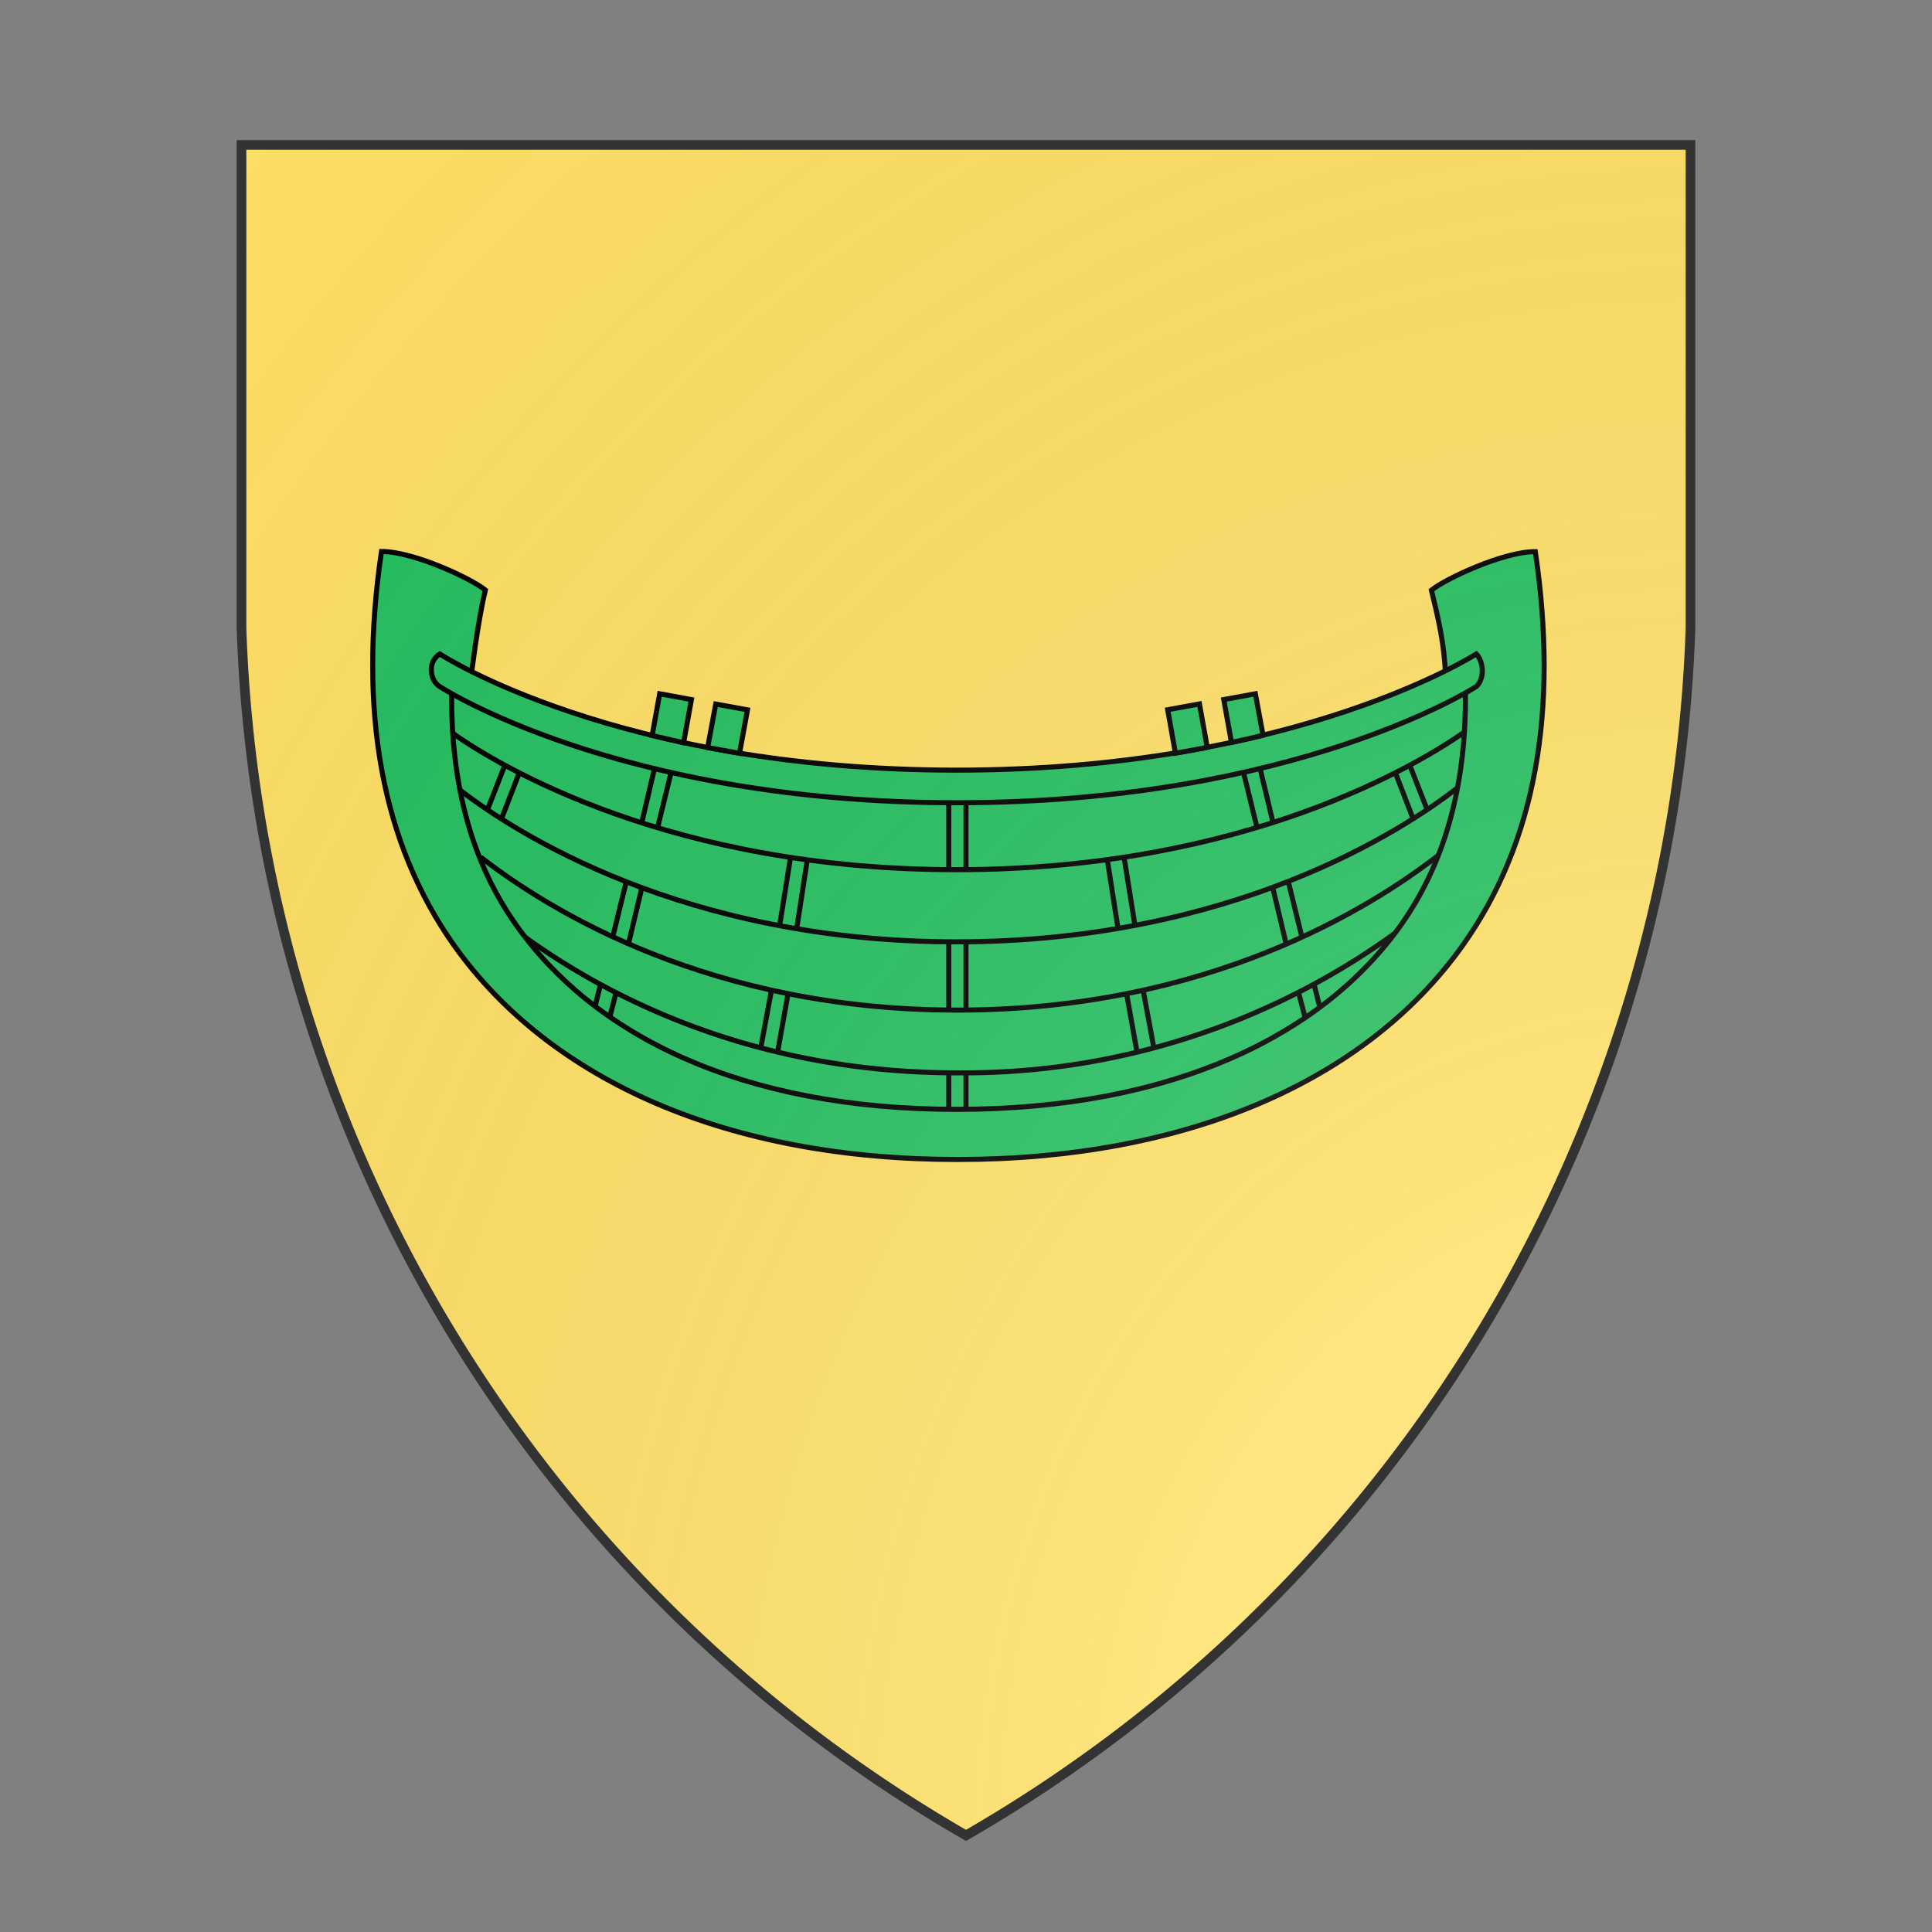 <svg id="coaworld_burg_27_burg_27_s-1" width="500" height="500" viewBox="0 10 200 200" xmlns="http://www.w3.org/2000/svg" xmlns:x="http://www.w3.org/1999/xlink"><rect x="0" y="10" width="200" height="200" fill="#808080" stroke="none"/><defs><clipPath id="heater_coaworld_burg_27_burg_27_s-1"><path d="m25,25 h150 v50 a150,150,0,0,1,-75,125 a150,150,0,0,1,-75,-125 z"/></clipPath><g id="boat2_coaworld_burg_27_burg_27_s-1" stroke-width=".35"><path d="M133.1 86.6c-.11-2.2-.44-3.64-.98-5.87.98-.79 4.95-2.66 7.17-2.66 1.63 11.04 0 20.14-5.03 27.2-6.69 9.38-19.1 14.75-34.85 14.75-15.76 0-28.04-5.37-34.73-14.76-5-7.06-6.65-16.15-5.02-27.2 2.22 0 6.2 1.87 7.17 2.66-.54 2.24-.98 5.95-.98 5.95s11.9 6.79 33.56 6.79c21.66 0 33.7-6.91 33.7-6.85z"/><path d="M134.47 87.78c.05 5.86-1.17 11.38-4.4 15.98-5.38 7.66-15.78 12.8-30.71 12.8-14.93 0-25.1-5.14-30.46-12.8-3.22-4.58-4.44-10.07-4.4-15.9l8.27 2.66 15.54 3.26 11.2.57 13.09-1.53 11.63-2.54z"/><path d="M135.2 87.39S122.8 95.4 99.35 95.4c-23.46 0-35.67-8.02-35.67-8.02s-.58-.3-.58-1.19c0-.72.58-1.06.58-1.06s12.22 8.02 35.67 8.02c23.44 0 35.87-8.02 35.87-8.02s.41.4.41 1.18c0 .72-.41 1.07-.41 1.07z"/><path d="M113.92 88.98l.53 3c.75-.13 1.49-.26 2.2-.4l-.54-3zm6.05-1.1l-2.18.4.53 2.96c.75-.16 1.48-.32 2.18-.5zm-37.8 3.71l2.2.4.55-3-2.19-.4zm-3.83-.83l2.17.5.54-2.98-2.19-.4z"/><g fill="none"><path d="M64.59 90.62c3.28 2.3 15.1 9.4 34.76 9.4 19.96 0 31.93-7.32 35.05-9.5"/><path d="M65.06 94.51C68.91 97.48 80.54 105 99.33 105c19.08 0 30.86-7.73 34.58-10.62"/><path d="M66.5 99.15c4.83 3.75 15.91 10.56 32.9 10.56 17.17 0 28.43-6.97 33.22-10.7"/><path d="M69.55 104.66c5.79 4.18 15.82 9.38 29.83 9.38a50.78 50.78 0 0030.18-9.6"/><path d="M112.23 108.36l.74 3.98"/><path d="M111.08 108.57l.72 4.02"/><path d="M110.91 99.17l.75 4.7"/><path d="M109.75 99.32l.74 4.74"/><path d="M120.3 93.05l.89 3.73"/><path d="M119.15 93.3l.93 3.8"/><path d="M130.63 92.82l1.2 3.07"/><path d="M129.63 93.33l1.23 3.18"/><path d="M122.95 108.5l.46 1.75"/><path d="M122.24 100.83l.94 3.83"/><path d="M121.17 101.26l.93 3.9"/><path d="M124.02 107.93l.4 1.6"/><path d="M86.57 108.36l-.74 3.98"/><path d="M87.72 108.57L87 112.6"/><path d="M87.89 99.17l-.75 4.7"/><path d="M89.05 99.32l-.73 4.74"/><path d="M78.5 93.05l-.88 3.73"/><path d="M79.65 93.3l-.93 3.8"/><path d="M68.17 92.82l-1.2 3.07"/><path d="M69.17 93.33l-1.23 3.18"/><path d="M75.85 108.5l-.45 1.75"/><path d="M98.81 109.71V105"/><path d="M100 109.71V105"/><path d="M98.81 116.55v-2.51"/><path d="M100 116.55v-2.51"/><path d="M98.81 100.02V95.4"/><path d="M100 100.02V95.4"/><path d="M76.56 100.83l-.94 3.83"/><path d="M77.63 101.26l-.93 3.9"/><path d="M74.78 107.93l-.4 1.6"/></g></g><radialGradient id="backlight" cx="100%" cy="100%" r="150%"><stop stop-color="#fff" stop-opacity=".3" offset="0"/><stop stop-color="#fff" stop-opacity=".15" offset=".25"/><stop stop-color="#000" stop-opacity="0" offset="1"/></radialGradient></defs><g clip-path="url(#heater_coaworld_burg_27_burg_27_s-1)"><rect x="0" y="0" width="200" height="200" fill="#ffe066"/><g fill="#26c061" stroke="#000"><style>
      g.secondary,path.secondary {fill: #26c061;}
      g.tertiary,path.tertiary {fill: #26c061;}
    </style><use x:href="#boat2_coaworld_burg_27_burg_27_s-1" transform="translate(-50 -50) scale(1.5)"/></g></g><path d="m25,25 h150 v50 a150,150,0,0,1,-75,125 a150,150,0,0,1,-75,-125 z" fill="url(#backlight)" stroke="#333"/></svg>